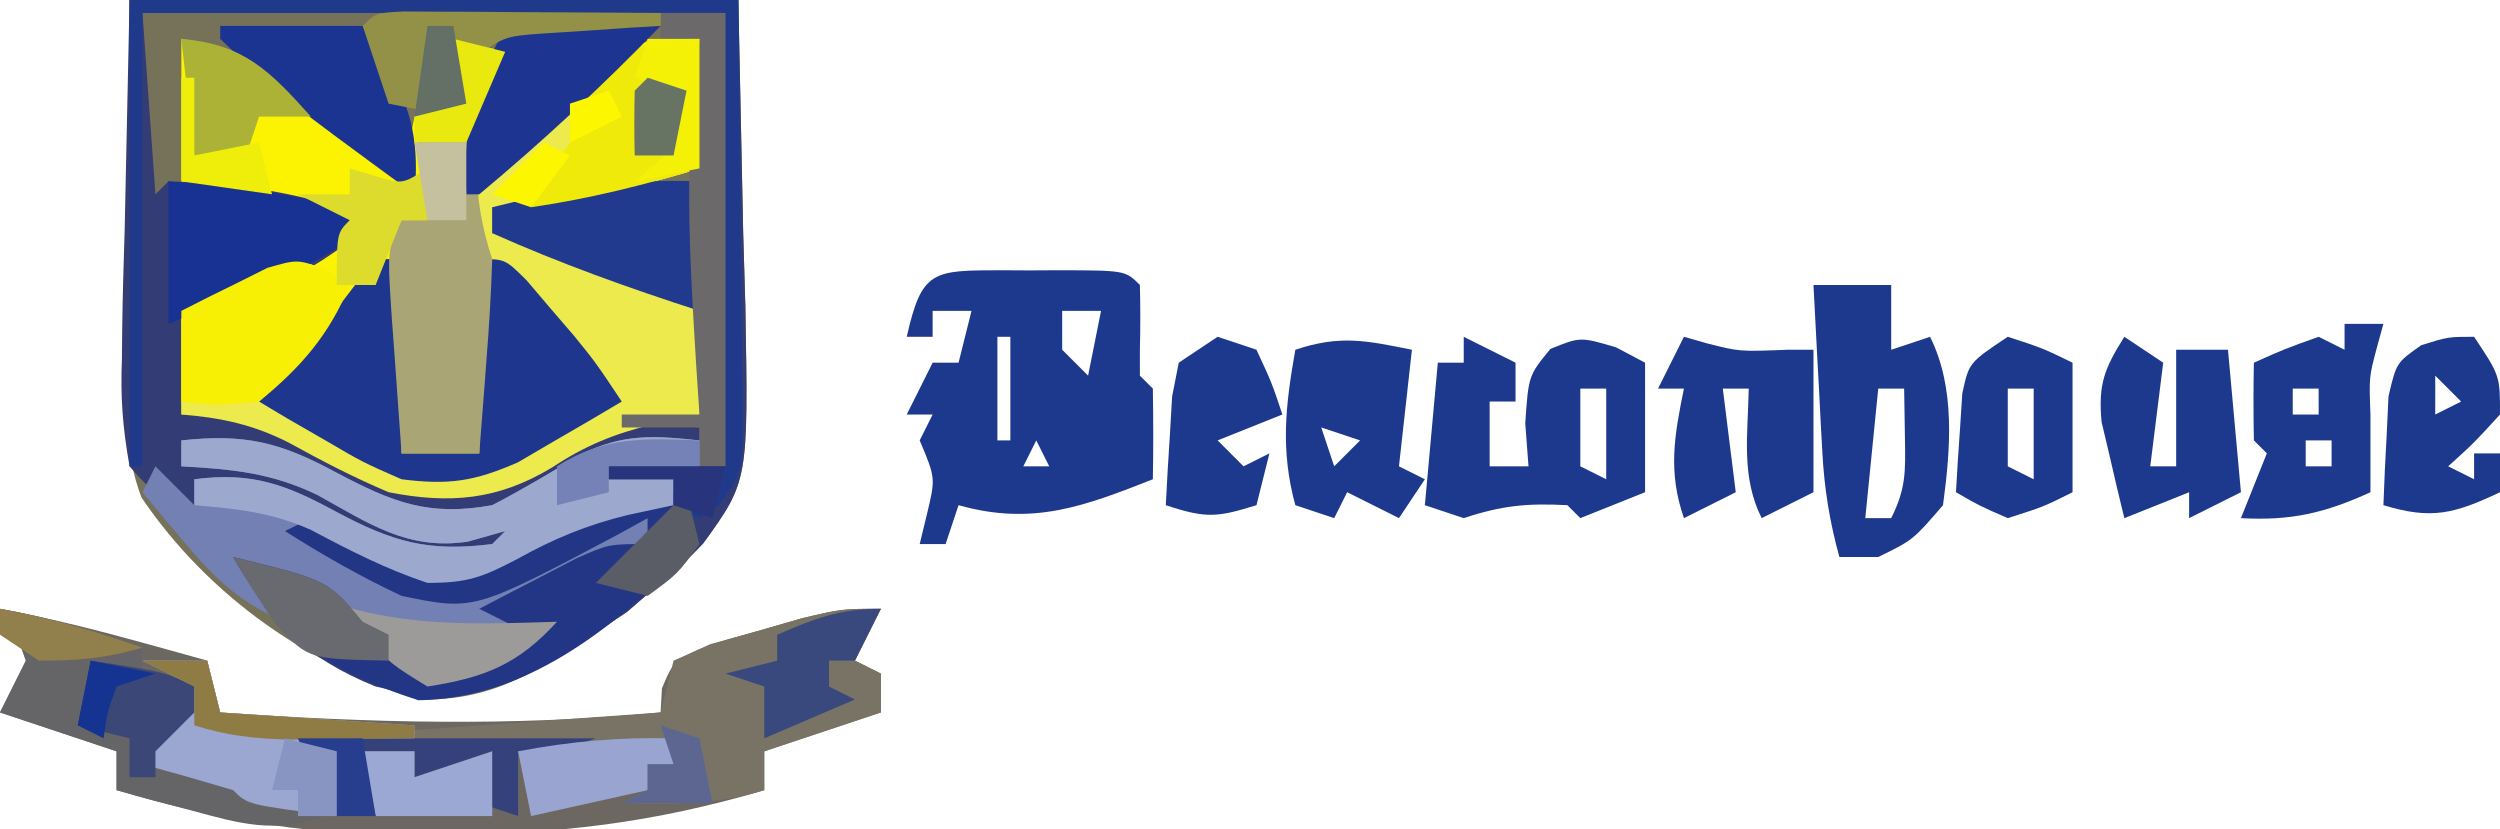 <?xml version="1.0" encoding="UTF-8"?>
<svg version="1.1" xmlns="http://www.w3.org/2000/svg" width="193" height="64">
<path d="M0 0 C15.51 0 31.02 0 47 0 C47.124 5.94 47.248 11.88 47.375 18 C47.43 19.859 47.484 21.718 47.541 23.633 C47.775 37.123 47.775 37.123 44.293 41.945 C42.64 43.642 42.64 43.642 41 45 C40.143 45.74 39.286 46.48 38.402 47.242 C37.589 47.781 36.776 48.32 35.938 48.875 C35.122 49.429 34.306 49.984 33.465 50.555 C29.828 52.687 27.06 54 22.812 54 C14.046 51.701 6.019 45.952 0.926 38.41 C-0.425 34.893 -0.245 31.446 -0.195 27.734 C-0.193 27.031 -0.191 26.327 -0.189 25.602 C-0.179 22.985 -0.151 20.367 -0.125 17.75 C-0.084 11.893 -0.043 6.035 0 0 Z " fill="#76725A" transform="translate(10,0)"/>
<path d="M0 0 C5.189 1.038 7.516 2.708 11.312 6.062 C11.862 6.535 12.412 7.007 12.979 7.494 C14.326 8.654 15.664 9.826 17 11 C17.33 9.35 17.66 7.7 18 6 C18.99 5.67 19.98 5.34 21 5 C21 3.35 21 1.7 21 0 C22.32 0.33 23.64 0.66 25 1 C24.67 1.722 24.34 2.444 24 3.188 C22.987 6.038 22.92 8.013 23 11 C23.892 10.206 24.784 9.412 25.703 8.594 C26.885 7.562 28.067 6.531 29.25 5.5 C29.837 4.975 30.423 4.451 31.027 3.91 C31.601 3.414 32.175 2.918 32.766 2.406 C33.289 1.945 33.813 1.485 34.353 1.01 C36 0 36 0 40 0 C40 3.3 40 6.6 40 10 C34.671 11.701 29.569 12.52 24 13 C24 13.66 24 14.32 24 15 C25.058 15.168 25.058 15.168 26.137 15.34 C29.274 16.063 31.901 17.195 34.812 18.562 C36.276 19.245 36.276 19.245 37.77 19.941 C38.506 20.291 39.242 20.64 40 21 C40 23.64 40 26.28 40 29 C38.237 29.371 38.237 29.371 36.438 29.75 C33.409 30.483 31.155 31.409 28.562 33.125 C24.426 35.605 20.712 35.921 16 35 C13.334 33.872 10.842 32.579 8.309 31.18 C5.573 29.782 3.055 29.241 0 29 C0 26.36 0 23.72 0 21 C1.282 20.368 1.282 20.368 2.59 19.723 C3.695 19.175 4.799 18.627 5.938 18.062 C7.04 17.517 8.142 16.972 9.277 16.41 C11.848 15.253 11.848 15.253 13 14 C8.71 13.01 4.42 12.02 0 11 C0 7.37 0 3.74 0 0 Z " fill="#FBF302" transform="translate(14,3)"/>
<path d="M0 0 C3.659 0.689 7.224 1.568 10.812 2.562 C12.276 2.967 12.276 2.967 13.77 3.379 C14.874 3.686 14.874 3.686 16 4 C16.33 5.32 16.66 6.64 17 8 C28.466 8.802 39.546 9.113 51 8 C51.034 7.386 51.067 6.773 51.102 6.141 C52 4 52 4 54.836 2.734 C56.004 2.41 57.172 2.085 58.375 1.75 C59.538 1.415 60.7 1.08 61.898 0.734 C65 0 65 0 68 0 C67.34 1.32 66.68 2.64 66 4 C66.99 4.495 66.99 4.495 68 5 C68 5.99 68 6.98 68 8 C65.03 8.99 62.06 9.98 59 11 C59 11.99 59 12.98 59 14 C50.545 16.508 42.802 17.469 34 17.375 C32.915 17.387 31.829 17.398 30.711 17.41 C23.093 17.383 16.296 16.164 9 14 C9 13.01 9 12.02 9 11 C6.03 10.01 3.06 9.02 0 8 C0.66 6.68 1.32 5.36 2 4 C1.217 1.765 1.217 1.765 0 0 Z " fill="#6C6761" transform="translate(0,47)"/>
<path d="M0 0 C15.51 0 31.02 0 47 0 C47.124 5.94 47.248 11.88 47.375 18 C47.43 19.859 47.484 21.718 47.541 23.633 C47.775 37.123 47.775 37.123 44.293 41.945 C42.64 43.642 42.64 43.642 41 45 C40.143 45.74 39.286 46.48 38.402 47.242 C37.589 47.781 36.776 48.32 35.938 48.875 C35.122 49.429 34.306 49.984 33.465 50.555 C28.22 53.63 25.02 54.453 19 53 C13.602 50.816 10.853 48.022 8 43 C15.305 44.792 15.305 44.792 18 48 C20.415 49.962 22.012 51.004 25 52 C28.167 50.625 28.167 50.625 31 49 C29.68 48.34 28.36 47.68 27 47 C28.6 46.159 30.205 45.328 31.812 44.5 C32.706 44.036 33.599 43.572 34.52 43.094 C37 42 37 42 40 42 C40 41.34 40 40.68 40 40 C39.215 40.433 38.43 40.866 37.621 41.312 C26.589 47.16 26.589 47.16 21 46 C17.866 44.529 14.921 42.855 12 41 C12.99 40.505 12.99 40.505 14 40 C15.699 40.812 15.699 40.812 17.688 42 C21.875 44.177 24.364 44.349 29 43 C30.204 42.342 31.392 41.654 32.562 40.938 C36.157 38.912 37.964 38.606 42 39 C42 38.34 42 37.68 42 37 C40.35 37 38.7 37 37 37 C37 36.67 37 36.34 37 36 C39.97 36 42.94 36 46 36 C46 24.45 46 12.9 46 1 C31.15 1 16.3 1 1 1 C1.33 5.62 1.66 10.24 2 15 C2.33 14.67 2.66 14.34 3 14 C8.568 14.136 13.804 14.949 19 17 C15.198 20.306 9.164 24 4 24 C4 26.64 4 29.28 4 32 C4.784 31.897 5.567 31.794 6.375 31.688 C10.081 32.007 11.63 32.737 14.812 34.5 C19.653 37.051 23.572 38.149 29 37 C30.852 36.121 30.852 36.121 32.562 35 C36.873 32.492 39.117 32.657 44 33 C44 33.33 44 33.66 44 34 C43.432 34.098 42.863 34.196 42.277 34.297 C38.229 35.081 34.867 35.882 31.375 38.125 C27.342 40.366 25.553 40.694 21 40 C18.416 38.831 15.939 37.529 13.445 36.18 C10.221 34.624 7.549 34.231 4 34 C4 34.66 4 35.32 4 36 C5.671 35.845 5.671 35.845 7.375 35.688 C11.275 35.646 13.671 36.682 17.062 38.562 C21.487 40.975 24.013 41.396 29 40 C29.804 39.814 30.609 39.629 31.438 39.438 C31.953 39.293 32.469 39.149 33 39 C30.345 41.776 28.913 42.886 25 43.375 C20.534 43.347 17.227 41.26 13.379 39.18 C10.612 37.807 8.074 37.243 5 37 C5.33 38.32 5.66 39.64 6 41 C3.6 39.399 1.834 38.173 0 36 C-0.539 32.939 -0.71 30.676 -0.586 27.637 C-0.58 26.934 -0.574 26.231 -0.568 25.507 C-0.536 22.9 -0.453 20.294 -0.375 17.688 C-0.251 11.851 -0.128 6.014 0 0 Z " fill="#343C76" transform="translate(10,0)"/>
<path d="M0 0 C0 3.3 0 6.6 0 10 C-5.329 11.701 -10.431 12.52 -16 13 C-16 13.66 -16 14.32 -16 15 C-14.942 15.168 -14.942 15.168 -13.863 15.34 C-10.726 16.063 -8.099 17.195 -5.188 18.562 C-3.724 19.245 -3.724 19.245 -2.23 19.941 C-1.494 20.291 -0.758 20.64 0 21 C0 23.64 0 26.28 0 29 C-1.763 29.371 -1.763 29.371 -3.562 29.75 C-6.591 30.483 -8.845 31.409 -11.438 33.125 C-15.574 35.605 -19.288 35.921 -24 35 C-26.666 33.872 -29.158 32.579 -31.691 31.18 C-34.427 29.782 -36.945 29.241 -40 29 C-40 26.36 -40 23.72 -40 21 C-38.593 20.272 -37.174 19.569 -35.75 18.875 C-34.961 18.481 -34.172 18.086 -33.359 17.68 C-31 17 -31 17 -28.703 17.883 C-27.86 18.436 -27.86 18.436 -27 19 C-28.449 22.38 -30.373 24.459 -33 27 C-26.873 31.161 -26.873 31.161 -20 33.688 C-15.286 32.607 -11.212 30.331 -7 28 C-7.375 27.576 -7.75 27.152 -8.137 26.715 C-11.697 22.635 -14.913 18.449 -18 14 C-16.436 9.869 -13.439 7.484 -10.125 4.75 C-9.33 4.062 -9.33 4.062 -8.52 3.359 C-5.327 0.698 -4.308 0 0 0 Z " fill="#ECEA4C" transform="translate(54,3)"/>
<path d="M0 0 C4.91 -0.534 7.637 0.132 12 2.5 C16.292 4.766 19.069 5.897 24 5 C26.322 3.795 28.543 2.474 30.777 1.113 C34.054 -0.528 36.403 -0.383 40 0 C40 0.66 40 1.32 40 2 C39.34 2.33 38.68 2.66 38 3 C38 3.66 38 4.32 38 5 C36.267 5.371 36.267 5.371 34.5 5.75 C31.317 6.52 28.731 7.594 25.875 9.188 C22.227 11.123 20.04 11.221 16 10 C15.01 9.67 14.02 9.34 13 9 C16.715 11.377 19.657 11.49 24 11 C26.713 9.833 29.277 8.519 31.863 7.094 C34 6 34 6 36 6 C36 6.66 36 7.32 36 8 C30.555 10.475 30.555 10.475 25 13 C26.32 13.66 27.64 14.32 29 15 C27.761 15.728 26.508 16.432 25.25 17.125 C24.554 17.519 23.858 17.914 23.141 18.32 C21 19 21 19 18.934 18.242 C18.296 17.832 17.657 17.422 17 17 C15.948 16.34 14.896 15.68 13.812 15 C11 13 11 13 10 11 C7.473 10.344 7.473 10.344 5 10 C5.99 11.32 6.98 12.64 8 14 C4.556 12.552 2.639 10.723 0.25 7.875 C-0.364 7.151 -0.977 6.426 -1.609 5.68 C-2.068 5.125 -2.527 4.571 -3 4 C-2.67 3.34 -2.34 2.68 -2 2 C-1.01 2.99 -0.02 3.98 1 5 C1 4.34 1 3.68 1 3 C5.465 2.412 8.094 3.417 11.938 5.5 C16.325 7.846 19.073 8.629 24 8 C24.33 7.67 24.66 7.34 25 7 C24.051 7.268 23.102 7.536 22.125 7.812 C17.48 8.516 14.48 6.409 10.512 4.215 C6.957 2.496 3.916 2.218 0 2 C0 1.34 0 0.68 0 0 Z " fill="#7380B4" transform="translate(14,34)"/>
<path d="M0 0 C0.703 0.004 1.405 0.008 2.129 0.012 C2.831 0.008 3.534 0.004 4.258 0 C9.502 0.01 9.502 0.01 10.629 1.137 C10.672 2.803 10.67 4.471 10.629 6.137 C10.629 6.797 10.629 7.457 10.629 8.137 C10.959 8.467 11.289 8.797 11.629 9.137 C11.67 11.47 11.671 13.804 11.629 16.137 C6.316 18.227 2.342 19.748 -3.371 18.137 C-3.701 19.127 -4.031 20.117 -4.371 21.137 C-5.031 21.137 -5.691 21.137 -6.371 21.137 C-6.093 19.992 -6.093 19.992 -5.809 18.824 C-5.143 16.047 -5.143 16.047 -6.371 13.137 C-6.041 12.477 -5.711 11.817 -5.371 11.137 C-6.031 11.137 -6.691 11.137 -7.371 11.137 C-6.711 9.817 -6.051 8.497 -5.371 7.137 C-4.711 7.137 -4.051 7.137 -3.371 7.137 C-3.041 5.817 -2.711 4.497 -2.371 3.137 C-3.361 3.137 -4.351 3.137 -5.371 3.137 C-5.371 3.797 -5.371 4.457 -5.371 5.137 C-6.031 5.137 -6.691 5.137 -7.371 5.137 C-6.201 -0.043 -5.368 0.01 0 0 Z M4.629 3.137 C4.629 4.127 4.629 5.117 4.629 6.137 C5.289 6.797 5.949 7.457 6.629 8.137 C6.959 6.487 7.289 4.837 7.629 3.137 C6.639 3.137 5.649 3.137 4.629 3.137 Z M-0.371 5.137 C-0.371 7.777 -0.371 10.417 -0.371 13.137 C-0.041 13.137 0.289 13.137 0.629 13.137 C0.629 10.497 0.629 7.857 0.629 5.137 C0.299 5.137 -0.031 5.137 -0.371 5.137 Z M2.629 13.137 C2.299 13.797 1.969 14.457 1.629 15.137 C2.289 15.137 2.949 15.137 3.629 15.137 C3.299 14.477 2.969 13.817 2.629 13.137 Z " fill="#1D398E" transform="translate(77.371,20.863)"/>
<path d="M0 0 C-0.66 1.32 -1.32 2.64 -2 4 C-1.34 4.33 -0.68 4.66 0 5 C0 5.99 0 6.98 0 8 C-2.97 8.99 -5.94 9.98 -9 11 C-9 11.99 -9 12.98 -9 14 C-12.674 15.176 -16.169 15.074 -20 15 C-19.34 14.67 -18.68 14.34 -18 14 C-18 13.34 -18 12.68 -18 12 C-17.67 11.67 -17.34 11.34 -17 11 C-19.64 11 -22.28 11 -25 11 C-25.33 11.99 -25.66 12.98 -26 14 C-26 13.01 -26 12.02 -26 11 C-26.66 11 -27.32 11 -28 11 C-28 12.65 -28 14.3 -28 16 C-28.99 15.67 -29.98 15.34 -31 15 C-30.67 13.68 -30.34 12.36 -30 11 C-31.98 11.66 -33.96 12.32 -36 13 C-36 12.34 -36 11.68 -36 11 C-37.32 11 -38.64 11 -40 11 C-39.67 12.65 -39.34 14.3 -39 16 C-39.99 16 -40.98 16 -42 16 C-43 14 -44 12 -45 10 C-35.76 9.34 -26.52 8.68 -17 8 C-16.67 6.68 -16.34 5.36 -16 4 C-13.164 2.734 -13.164 2.734 -9.625 1.75 C-8.462 1.415 -7.3 1.08 -6.102 0.734 C-3 0 -3 0 0 0 Z " fill="#797365" transform="translate(68,47)"/>
<path d="M0 0 C0.66 0 1.32 0 2 0 C2 4.95 2 9.9 2 15 C3.98 15 5.96 15 8 15 C8 10.05 8 5.1 8 0 C10 0 10 0 11.656 1.645 C12.265 2.36 12.873 3.075 13.5 3.812 C14.108 4.52 14.717 5.228 15.344 5.957 C17 8 17 8 19 11 C17.301 12.016 15.59 13.012 13.875 14 C12.924 14.557 11.972 15.114 10.992 15.688 C7.607 17.172 5.657 17.457 2 17 C-0.992 15.688 -0.992 15.688 -3.875 14 C-4.842 13.443 -5.809 12.886 -6.805 12.312 C-7.529 11.879 -8.254 11.446 -9 11 C-8.602 10.541 -8.203 10.082 -7.793 9.609 C-4.4 5.683 -4.4 5.683 -1.25 1.562 C-0.838 1.047 -0.425 0.531 0 0 Z " fill="#1E368E" transform="translate(29,20)"/>
<path d="M0 0 C0.495 1.98 0.495 1.98 1 4 C-5.085 9.898 -11.847 15.913 -20.688 16.062 C-27.566 13.856 -31.408 11.322 -35 5 C-27.695 6.792 -27.695 6.792 -25 10 C-22.585 11.962 -20.988 13.004 -18 14 C-14.833 12.625 -14.833 12.625 -12 11 C-13.32 10.34 -14.64 9.68 -16 9 C-14.4 8.159 -12.795 7.328 -11.188 6.5 C-10.294 6.036 -9.401 5.572 -8.48 5.094 C-6 4 -6 4 -3 4 C-3 3.34 -3 2.68 -3 2 C-3.785 2.433 -4.57 2.866 -5.379 3.312 C-16.411 9.16 -16.411 9.16 -22 8 C-25.134 6.529 -28.079 4.855 -31 3 C-30.34 2.67 -29.68 2.34 -29 2 C-27.301 2.812 -27.301 2.812 -25.312 4 C-21.125 6.177 -18.636 6.349 -14 5 C-12.211 4.04 -10.498 2.999 -8.777 1.922 C-5.911 0.435 -3.196 0.261 0 0 Z " fill="#233686" transform="translate(53,38)"/>
<path d="M0 0 C1.32 0.33 2.64 0.66 4 1 C3.67 1.66 3.34 2.32 3 3 C1.419 7.742 1.403 12.209 3 17 C2.913 19.581 2.771 22.117 2.562 24.688 C2.51 25.389 2.458 26.091 2.404 26.814 C2.275 28.543 2.138 30.272 2 32 C0.02 32 -1.96 32 -4 32 C-4.194 29.375 -4.381 26.751 -4.562 24.125 C-4.619 23.379 -4.675 22.632 -4.732 21.863 C-5.113 16.227 -5.113 16.227 -4 14 C-3.34 14 -2.68 14 -2 14 C-2.33 11.36 -2.66 8.72 -3 6 C-2.01 5.67 -1.02 5.34 0 5 C0 3.35 0 1.7 0 0 Z " fill="#A9A575" transform="translate(35,3)"/>
<path d="M0 0 C1.32 0.66 2.64 1.32 4 2 C4 2.99 4 3.98 4 5 C3.34 5 2.68 5 2 5 C2 6.65 2 8.3 2 10 C2.99 10 3.98 10 5 10 C4.876 8.36 4.876 8.36 4.75 6.688 C5 3 5 3 6.688 0.938 C9 0 9 0 11.75 0.812 C12.492 1.204 13.235 1.596 14 2 C14 5.3 14 8.6 14 12 C12.35 12.66 10.7 13.32 9 14 C8.67 13.67 8.34 13.34 8 13 C4.935 12.839 2.945 13.018 0 14 C-0.99 13.67 -1.98 13.34 -3 13 C-2.67 9.37 -2.34 5.74 -2 2 C-1.34 2 -0.68 2 0 2 C0 1.34 0 0.68 0 0 Z M9 4 C9 5.98 9 7.96 9 10 C9.99 10.495 9.99 10.495 11 11 C11 8.69 11 6.38 11 4 C10.34 4 9.68 4 9 4 Z " fill="#1D398E" transform="translate(113,26)"/>
<path d="M0 0 C4.91 -0.534 7.637 0.132 12 2.5 C16.292 4.766 19.069 5.897 24 5 C26.322 3.795 28.543 2.474 30.777 1.113 C34.054 -0.528 36.403 -0.383 40 0 C40 0.66 40 1.32 40 2 C39.34 2.33 38.68 2.66 38 3 C38 3.66 38 4.32 38 5 C36.267 5.371 36.267 5.371 34.5 5.75 C31.317 6.52 28.731 7.594 25.875 9.188 C23.195 10.579 22.106 11 19 11 C15.798 9.933 13.008 8.503 10.035 6.922 C7.026 5.559 4.277 5.273 1 5 C1 4.34 1 3.68 1 3 C5.465 2.412 8.094 3.417 11.938 5.5 C16.325 7.846 19.073 8.629 24 8 C24.33 7.67 24.66 7.34 25 7 C24.051 7.268 23.102 7.536 22.125 7.812 C17.48 8.516 14.48 6.409 10.512 4.215 C6.957 2.496 3.916 2.218 0 2 C0 1.34 0 0.68 0 0 Z " fill="#9CA8CE" transform="translate(14,34)"/>
<path d="M0 0 C15.51 0 31.02 0 47 0 C47.062 6.043 47.124 12.086 47.188 18.312 C47.228 21.169 47.228 21.169 47.27 24.083 C47.279 25.593 47.287 27.103 47.293 28.613 C47.308 29.397 47.324 30.18 47.339 30.988 C47.342 36.544 47.342 36.544 45.482 39.024 C44.993 39.346 44.504 39.668 44 40 C43.01 39.505 43.01 39.505 42 39 C42 38.34 42 37.68 42 37 C40.35 37 38.7 37 37 37 C37 36.67 37 36.34 37 36 C39.97 36 42.94 36 46 36 C46 24.45 46 12.9 46 1 C31.15 1 16.3 1 1 1 C1 12.55 1 24.1 1 36 C0.67 36 0.34 36 0 36 C0 24.12 0 12.24 0 0 Z " fill="#203A8B" transform="translate(10,0)"/>
<path d="M0 0 C3.806 0.672 7.352 1.727 11 3 C11 3.66 11 4.32 11 5 C12.32 5.33 13.64 5.66 15 6 C15 8 15 8 13.5 9.625 C13.005 10.079 12.51 10.533 12 11 C13.32 11.66 14.64 12.32 16 13 C16.99 12.34 17.98 11.68 19 11 C19 12.32 19 13.64 19 15 C21.97 15.495 21.97 15.495 25 16 C21.233 17.381 18.552 16.596 14.75 15.562 C13.672 15.275 12.595 14.988 11.484 14.691 C10.665 14.463 9.845 14.235 9 14 C9 13.01 9 12.02 9 11 C6.03 10.01 3.06 9.02 0 8 C0.66 6.68 1.32 5.36 2 4 C1.217 1.765 1.217 1.765 0 0 Z " fill="#656567" transform="translate(0,47)"/>
<path d="M0 0 C1.98 0 3.96 0 6 0 C6 1.65 6 3.3 6 5 C6.99 4.67 7.98 4.34 9 4 C10.974 7.948 10.577 12.707 10 17 C7.688 19.688 7.688 19.688 5 21 C4.01 21 3.02 21 2 21 C1.247 18.268 0.834 15.719 0.684 12.891 C0.642 12.137 0.6 11.382 0.557 10.605 C0.517 9.828 0.478 9.051 0.438 8.25 C0.394 7.457 0.351 6.664 0.307 5.848 C0.201 3.899 0.1 1.949 0 0 Z M5 8 C4.67 11.3 4.34 14.6 4 18 C4.66 18 5.32 18 6 18 C7.144 15.713 7.103 14.407 7.062 11.875 C7.042 10.596 7.021 9.318 7 8 C6.34 8 5.68 8 5 8 Z " fill="#1D398E" transform="translate(140,22)"/>
<path d="M0 0 C0.578 0.165 1.155 0.33 1.75 0.5 C4.267 1.145 4.267 1.145 8 1 C8.66 1 9.32 1 10 1 C10 4.63 10 8.26 10 12 C8.02 12.99 8.02 12.99 6 14 C4.393 10.785 4.943 7.564 5 4 C4.34 4 3.68 4 3 4 C3.33 6.64 3.66 9.28 4 12 C2.02 12.99 2.02 12.99 0 14 C-1.238 10.424 -0.749 7.663 0 4 C-0.66 4 -1.32 4 -2 4 C-1.34 2.68 -0.68 1.36 0 0 Z " fill="#1D398E" transform="translate(130,26)"/>
<path d="M0 0 C0.99 0 1.98 0 3 0 C2.835 0.598 2.67 1.196 2.5 1.812 C1.889 4.113 1.889 4.113 2 7 C2 9 2 11 2 13 C-1.508 14.604 -4.144 15.22 -8 15 C-7.34 13.35 -6.68 11.7 -6 10 C-6.33 9.67 -6.66 9.34 -7 9 C-7.041 7 -7.043 5 -7 3 C-4.625 1.938 -4.625 1.938 -2 1 C-1.34 1.33 -0.68 1.66 0 2 C0 1.34 0 0.68 0 0 Z M-4 5 C-4 5.66 -4 6.32 -4 7 C-3.34 7 -2.68 7 -2 7 C-2 6.34 -2 5.68 -2 5 C-2.66 5 -3.32 5 -4 5 Z M-3 9 C-3 9.66 -3 10.32 -3 11 C-2.34 11 -1.68 11 -1 11 C-1 10.34 -1 9.68 -1 9 C-1.66 9 -2.32 9 -3 9 Z " fill="#1D398E" transform="translate(181,25)"/>
<path d="M0 0 C0.99 0.66 1.98 1.32 3 2 C2.67 4.64 2.34 7.28 2 10 C2.66 10 3.32 10 4 10 C4 7.03 4 4.06 4 1 C5.32 1 6.64 1 8 1 C8.33 4.63 8.66 8.26 9 12 C7.02 12.99 7.02 12.99 5 14 C5 13.34 5 12.68 5 12 C3.35 12.66 1.7 13.32 0 14 C-0.392 12.421 -0.763 10.836 -1.125 9.25 C-1.334 8.368 -1.543 7.487 -1.758 6.578 C-2.031 3.671 -1.535 2.433 0 0 Z " fill="#1D398E" transform="translate(164,26)"/>
<path d="M0 0 C-0.33 2.97 -0.66 5.94 -1 9 C-0.34 9.33 0.32 9.66 1 10 C0.01 11.485 0.01 11.485 -1 13 C-2.32 12.34 -3.64 11.68 -5 11 C-5.33 11.66 -5.66 12.32 -6 13 C-6.99 12.67 -7.98 12.34 -9 12 C-10.161 7.744 -9.762 4.316 -9 0 C-5.522 -1.159 -3.541 -0.708 0 0 Z M-7 6 C-6.67 6.99 -6.34 7.98 -6 9 C-5.34 8.34 -4.68 7.68 -4 7 C-4.99 6.67 -5.98 6.34 -7 6 Z " fill="#1D398E" transform="translate(109,27)"/>
<path d="M0 0 C5.665 0.459 10.672 0.897 16 3 C12.808 5.642 9.584 7.145 5.75 8.688 C4.672 9.124 3.595 9.561 2.484 10.012 C1.665 10.338 0.845 10.664 0 11 C0 7.37 0 3.74 0 0 Z " fill="#173293" transform="translate(13,14)"/>
<path d="M0 0 C1.65 0 3.3 0 5 0 C5.33 1.32 5.66 2.64 6 4 C10.95 4.33 15.9 4.66 21 5 C21 5.33 21 5.66 21 6 C19.02 6.33 17.04 6.66 15 7 C15 8.65 15 10.3 15 12 C8.125 11.125 8.125 11.125 7 10 C4.675 9.306 2.341 8.639 0 8 C0.66 6.68 1.32 5.36 2 4 C2.66 4 3.32 4 4 4 C4 3.34 4 2.68 4 2 C2.68 1.34 1.36 0.68 0 0 Z " fill="#9BA7D1" transform="translate(11,51)"/>
<path d="M0 0 C0 3.3 0 6.6 0 10 C-5.472 8.232 -10.75 6.346 -16 4 C-16 3.34 -16 2.68 -16 2 C-10.545 0.615 -5.633 -0.24 0 0 Z " fill="#213A8D" transform="translate(54,14)"/>
<path d="M0 0 C0 3.3 0 6.6 0 10 C-4.331 11.299 -8.515 12.344 -13 13 C-11.707 10.116 -10.341 8.128 -8 6 C-8.33 5.67 -8.66 5.34 -9 5 C-4.5 0 -4.5 0 0 0 Z " fill="#F0EA0A" transform="translate(54,3)"/>
<path d="M0 0 C0.562 0.369 1.124 0.737 1.703 1.117 C0.135 4.965 -2.09 7.494 -5.297 10.117 C-8.609 10.43 -8.609 10.43 -11.297 10.117 C-11.297 7.807 -11.297 5.497 -11.297 3.117 C-9.89 2.39 -8.471 1.686 -7.047 0.992 C-6.258 0.598 -5.469 0.203 -4.656 -0.203 C-2.297 -0.883 -2.297 -0.883 0 0 Z " fill="#F8F004" transform="translate(25.297,20.883)"/>
<path d="M0 0 C3.96 0 7.92 0 12 0 C7.566 4.577 2.899 8.921 -2 13 C-2.33 13 -2.66 13 -3 13 C-3.383 7.768 -2.219 4.622 0 0 Z " fill="#1D3590" transform="translate(39,2)"/>
<path d="M0 0 C3.63 0 7.26 0 11 0 C13.95 4.61 15.55 7.365 15 13 C4.464 5.283 4.464 5.283 0 1 C0 0.67 0 0.34 0 0 Z " fill="#1B3492" transform="translate(17,2)"/>
<path d="M0 0 C1.65 0 3.3 0 5 0 C5 11.55 5 23.1 5 35 C4.34 35 3.68 35 3 35 C3 34.01 3 33.02 3 32 C1.02 32 -0.96 32 -3 32 C-3 31.67 -3 31.34 -3 31 C-1.02 31 0.96 31 3 31 C2.916 29.744 2.832 28.489 2.746 27.195 C2.214 18.671 1.748 10.488 3 2 C2.01 2 1.02 2 0 2 C0 1.34 0 0.68 0 0 Z " fill="#6B6969" transform="translate(51,1)"/>
<path d="M0 0 C2.688 0.875 2.688 0.875 5 2 C5 5.3 5 8.6 5 12 C2.75 13.125 2.75 13.125 0 14 C-2.172 13.055 -2.172 13.055 -4 12 C-3.913 10.374 -3.805 8.749 -3.688 7.125 C-3.629 6.22 -3.571 5.315 -3.512 4.383 C-3 2 -3 2 0 0 Z M0 4 C0 5.98 0 7.96 0 10 C0.99 10.495 0.99 10.495 2 11 C2 8.69 2 6.38 2 4 C1.34 4 0.68 4 0 4 Z " fill="#1D398E" transform="translate(155,26)"/>
<path d="M0 0 C2 3 2 3 2 6 C0 8.188 0 8.188 -2 10 C-1.34 10.33 -0.68 10.66 0 11 C0 10.34 0 9.68 0 9 C0.66 9 1.32 9 2 9 C2 9.99 2 10.98 2 12 C-1.529 13.667 -3.283 14.136 -7 13 C-6.94 11.207 -6.851 9.416 -6.75 7.625 C-6.704 6.627 -6.657 5.63 -6.609 4.602 C-6 2 -6 2 -4.078 0.648 C-2 0 -2 0 0 0 Z M-3 3 C-3 3.99 -3 4.98 -3 6 C-2.34 5.67 -1.68 5.34 -1 5 C-1.66 4.34 -2.32 3.68 -3 3 Z " fill="#1D398E" transform="translate(191,26)"/>
<path d="M0 0 C0.99 0.33 1.98 0.66 3 1 C4.188 3.562 4.188 3.562 5 6 C3.35 6.66 1.7 7.32 0 8 C0.66 8.66 1.32 9.32 2 10 C2.66 9.67 3.32 9.34 4 9 C3.67 10.32 3.34 11.64 3 13 C-0.01 13.934 -0.867 14.044 -4 13 C-3.913 11.207 -3.805 9.416 -3.688 7.625 C-3.6 6.128 -3.6 6.128 -3.512 4.602 C-3.343 3.743 -3.174 2.885 -3 2 C-2.01 1.34 -1.02 0.68 0 0 Z M0 4 C1 6 1 6 1 6 Z " fill="#1D398E" transform="translate(94,26)"/>
<path d="M0 0 C0.916 0.005 1.833 0.01 2.777 0.016 C3.766 0.019 4.756 0.022 5.775 0.026 C6.816 0.034 7.857 0.042 8.929 0.051 C10.497 0.058 10.497 0.058 12.095 0.065 C14.686 0.077 17.276 0.093 19.867 0.114 C19.867 0.444 19.867 0.774 19.867 1.114 C19.035 1.163 18.204 1.211 17.347 1.262 C16.261 1.337 15.174 1.411 14.054 1.489 C12.975 1.558 11.897 1.628 10.785 1.699 C7.681 1.925 7.681 1.925 4.867 4.114 C4.143 6.173 4.143 6.173 3.867 8.114 C2.217 7.784 0.567 7.454 -1.133 7.114 C-1.793 5.134 -2.453 3.154 -3.133 1.114 C-2.133 0.114 -2.133 0.114 0 0 Z " fill="#939148" transform="translate(31.133,0.886)"/>
<path d="M0 0 C7.59 0 15.18 0 23 0 C22.01 0.33 21.02 0.66 20 1 C19.67 1.99 19.34 2.98 19 4 C19 3.01 19 2.02 19 1 C18.34 1 17.68 1 17 1 C17 2.65 17 4.3 17 6 C16.01 5.67 15.02 5.34 14 5 C14.33 3.68 14.66 2.36 15 1 C13.02 1.66 11.04 2.32 9 3 C9 2.34 9 1.68 9 1 C7.68 1 6.36 1 5 1 C5.33 2.65 5.66 4.3 6 6 C5.01 6 4.02 6 3 6 C2 4 1 2 0 0 Z " fill="#34417B" transform="translate(23,57)"/>
<path d="M0 0 C-0.66 1.32 -1.32 2.64 -2 4 C-2.66 4 -3.32 4 -4 4 C-4 4.66 -4 5.32 -4 6 C-3.34 6.33 -2.68 6.66 -2 7 C-5.465 8.485 -5.465 8.485 -9 10 C-9 8.68 -9 7.36 -9 6 C-9.99 5.67 -10.98 5.34 -12 5 C-10.68 4.67 -9.36 4.34 -8 4 C-8 3.34 -8 2.68 -8 2 C-5.094 0.743 -3.204 0 0 0 Z " fill="#39497E" transform="translate(68,47)"/>
<path d="M0 0 C4.833 0.414 6.827 2.464 10 6 C8.68 6 7.36 6 6 6 C5.67 6.99 5.34 7.98 5 9 C3.68 9 2.36 9 1 9 C0.67 6.03 0.34 3.06 0 0 Z " fill="#ACB236" transform="translate(14,3)"/>
<path d="M0 0 C0.619 0.186 1.238 0.371 1.875 0.562 C4.042 1.237 4.042 1.237 6 0 C6 1.32 6 2.64 6 4 C5.34 4 4.68 4 4 4 C3.34 5.65 2.68 7.3 2 9 C1.01 9 0.02 9 -1 9 C-1 5 -1 5 0 4 C-1.32 3.34 -2.64 2.68 -4 2 C-2.68 2 -1.36 2 0 2 C0 1.34 0 0.68 0 0 Z " fill="#DDDC2D" transform="translate(27,13)"/>
<path d="M0 0 C5.75 0.875 5.75 0.875 8 2 C8 2.66 8 3.32 8 4 C7 5 6 6 5 7 C5 7.66 5 8.32 5 9 C4.34 9 3.68 9 3 9 C3 8.01 3 7.02 3 6 C1.68 5.67 0.36 5.34 -1 5 C-0.67 3.35 -0.34 1.7 0 0 Z " fill="#3B4777" transform="translate(7,51)"/>
<path d="M0 0 C0 0.66 0 1.32 0 2 C-0.66 2 -1.32 2 -2 2 C-2 2.66 -2 3.32 -2 4 C-4.97 4.66 -7.94 5.32 -11 6 C-11.33 4.35 -11.66 2.7 -12 1 C-7.936 0.226 -4.136 -0.098 0 0 Z " fill="#99A5D0" transform="translate(52,57)"/>
<path d="M0 0 C1.114 0.495 1.114 0.495 2.25 1 C7.512 2.403 12.586 2.158 18 2 C14.998 5.284 12.448 6.31 8 7 C5.25 5.312 5.25 5.312 3 3 C2.402 2.422 1.804 1.845 1.188 1.25 C0.796 0.838 0.404 0.425 0 0 Z " fill="#9C9B99" transform="translate(25,46)"/>
<path d="M0 0 C7.361 1.806 7.361 1.806 10 5 C10.66 5.33 11.32 5.66 12 6 C12 6.66 12 7.32 12 8 C5.854 7.879 5.854 7.879 3.422 5.375 C2.192 3.622 1.055 1.863 0 0 Z " fill="#696A6F" transform="translate(18,43)"/>
<path d="M0 0 C1.32 0 2.64 0 4 0 C4 0.66 4 1.32 4 2 C5.98 1.34 7.96 0.68 10 0 C10 1.65 10 3.3 10 5 C7.03 5 4.06 5 1 5 C0.67 3.35 0.34 1.7 0 0 Z " fill="#9BA8D3" transform="translate(28,58)"/>
<path d="M0 0 C1.65 0 3.3 0 5 0 C5.33 1.32 5.66 2.64 6 4 C10.95 4.33 15.9 4.66 21 5 C21 5.33 21 5.66 21 6 C18.917 6.027 16.833 6.046 14.75 6.062 C13.01 6.08 13.01 6.08 11.234 6.098 C8.59 6.018 6.502 5.786 4 5 C4 4.01 4 3.02 4 2 C2.68 1.34 1.36 0.68 0 0 Z " fill="#8F7C45" transform="translate(11,51)"/>
<path d="M0 0 C1.32 0 2.64 0 4 0 C4 3.3 4 6.6 4 10 C2.35 10.33 0.7 10.66 -1 11 C-0.505 10.588 -0.01 10.175 0.5 9.75 C2.434 7.878 2.434 7.878 2 4 C1.01 3.67 0.02 3.34 -1 3 C-0.67 2.01 -0.34 1.02 0 0 Z " fill="#F4F107" transform="translate(50,3)"/>
<path d="M0 0 C0.33 1.32 0.66 2.64 1 4 C-0.688 6.312 -0.688 6.312 -3 8 C-4.32 7.67 -5.64 7.34 -7 7 C-4.69 4.69 -2.38 2.38 0 0 Z " fill="#5B5D66" transform="translate(53,38)"/>
<path d="M0 0 C0 0.66 0 1.32 0 2 C-2.31 2 -4.62 2 -7 2 C-7 2.66 -7 3.32 -7 4 C-8.32 4.33 -9.64 4.66 -11 5 C-11 4.01 -11 3.02 -11 2 C-7.366 -0.326 -4.229 -0.163 0 0 Z " fill="#7482B8" transform="translate(54,34)"/>
<path d="M0 0 C0.99 0.33 1.98 0.66 3 1 C3.33 2.65 3.66 4.3 4 6 C1.69 6 -0.62 6 -3 6 C-2.34 5.67 -1.68 5.34 -1 5 C-1 4.34 -1 3.68 -1 3 C-0.34 3 0.32 3 1 3 C0.67 2.01 0.34 1.02 0 0 Z " fill="#5D6691" transform="translate(51,56)"/>
<path d="M0 0 C0.33 0 0.66 0 1 0 C1 1.98 1 3.96 1 6 C2.65 5.67 4.3 5.34 6 5 C6.33 6.32 6.66 7.64 7 9 C4.69 8.67 2.38 8.34 0 8 C0 5.36 0 2.72 0 0 Z " fill="#EFED0A" transform="translate(14,6)"/>
<path d="M0 0 C1.32 0.33 2.64 0.66 4 1 C3.01 3.31 2.02 5.62 1 8 C-0.32 8 -1.64 8 -3 8 C-3 7.34 -3 6.68 -3 6 C-2.01 5.67 -1.02 5.34 0 5 C0 3.35 0 1.7 0 0 Z " fill="#E9E80F" transform="translate(35,3)"/>
<path d="M0 0 C0.66 0 1.32 0 2 0 C2.33 1.98 2.66 3.96 3 6 C1.68 6.33 0.36 6.66 -1 7 C-0.67 4.69 -0.34 2.38 0 0 Z " fill="#647066" transform="translate(33,2)"/>
<path d="M0 0 C1.65 0 3.3 0 5 0 C5.33 1.98 5.66 3.96 6 6 C5.01 6 4.02 6 3 6 C2 4 1 2 0 0 Z " fill="#263E8D" transform="translate(23,57)"/>
<path d="M0 0 C1.98 0.495 1.98 0.495 4 1 C4 2.65 4 4.3 4 6 C3.01 6 2.02 6 1 6 C1 5.34 1 4.68 1 4 C0.34 4 -0.32 4 -1 4 C-0.67 2.68 -0.34 1.36 0 0 Z " fill="#8895C2" transform="translate(22,57)"/>
<path d="M0 0 C1.32 0 2.64 0 4 0 C4 1.98 4 3.96 4 6 C3.01 6 2.02 6 1 6 C0.67 4.02 0.34 2.04 0 0 Z " fill="#C5C19F" transform="translate(32,11)"/>
<path d="M0 0 C0.33 0.66 0.66 1.32 1 2 C-0.98 2.99 -0.98 2.99 -3 4 C-3 3.01 -3 2.02 -3 1 C-2.01 0.67 -1.02 0.34 0 0 Z M-5 4 C-4.34 4.33 -3.68 4.66 -3 5 C-3.99 6.32 -4.98 7.64 -6 9 C-6.99 8.67 -7.98 8.34 -9 8 C-7.68 6.68 -6.36 5.36 -5 4 Z " fill="#FDF601" transform="translate(47,7)"/>
<path d="M0 0 C1.65 0.33 3.3 0.66 5 1 C4.01 1.33 3.02 1.66 2 2 C1.267 4.015 1.267 4.015 1 6 C0.34 5.67 -0.32 5.34 -1 5 C-0.67 3.35 -0.34 1.7 0 0 Z " fill="#153491" transform="translate(7,51)"/>
<path d="M0 0 C3.806 0.672 7.352 1.727 11 3 C8.108 3.826 6.113 4 3 4 C2.01 3.34 1.02 2.68 0 2 C0 1.34 0 0.68 0 0 Z " fill="#91804C" transform="translate(0,47)"/>
<path d="M0 0 C0.99 0.33 1.98 0.66 3 1 C2.67 2.65 2.34 4.3 2 6 C1.01 6 0.02 6 -1 6 C-1.043 4.334 -1.041 2.666 -1 1 C-0.67 0.67 -0.34 0.34 0 0 Z " fill="#687463" transform="translate(50,6)"/>
<path d="M0 0 C2.97 0 5.94 0 9 0 C8.67 1.32 8.34 2.64 8 4 C7.01 3.67 6.02 3.34 5 3 C5 2.34 5 1.68 5 1 C3.35 1 1.7 1 0 1 C0 0.67 0 0.34 0 0 Z " fill="#28347B" transform="translate(47,36)"/>
</svg>
